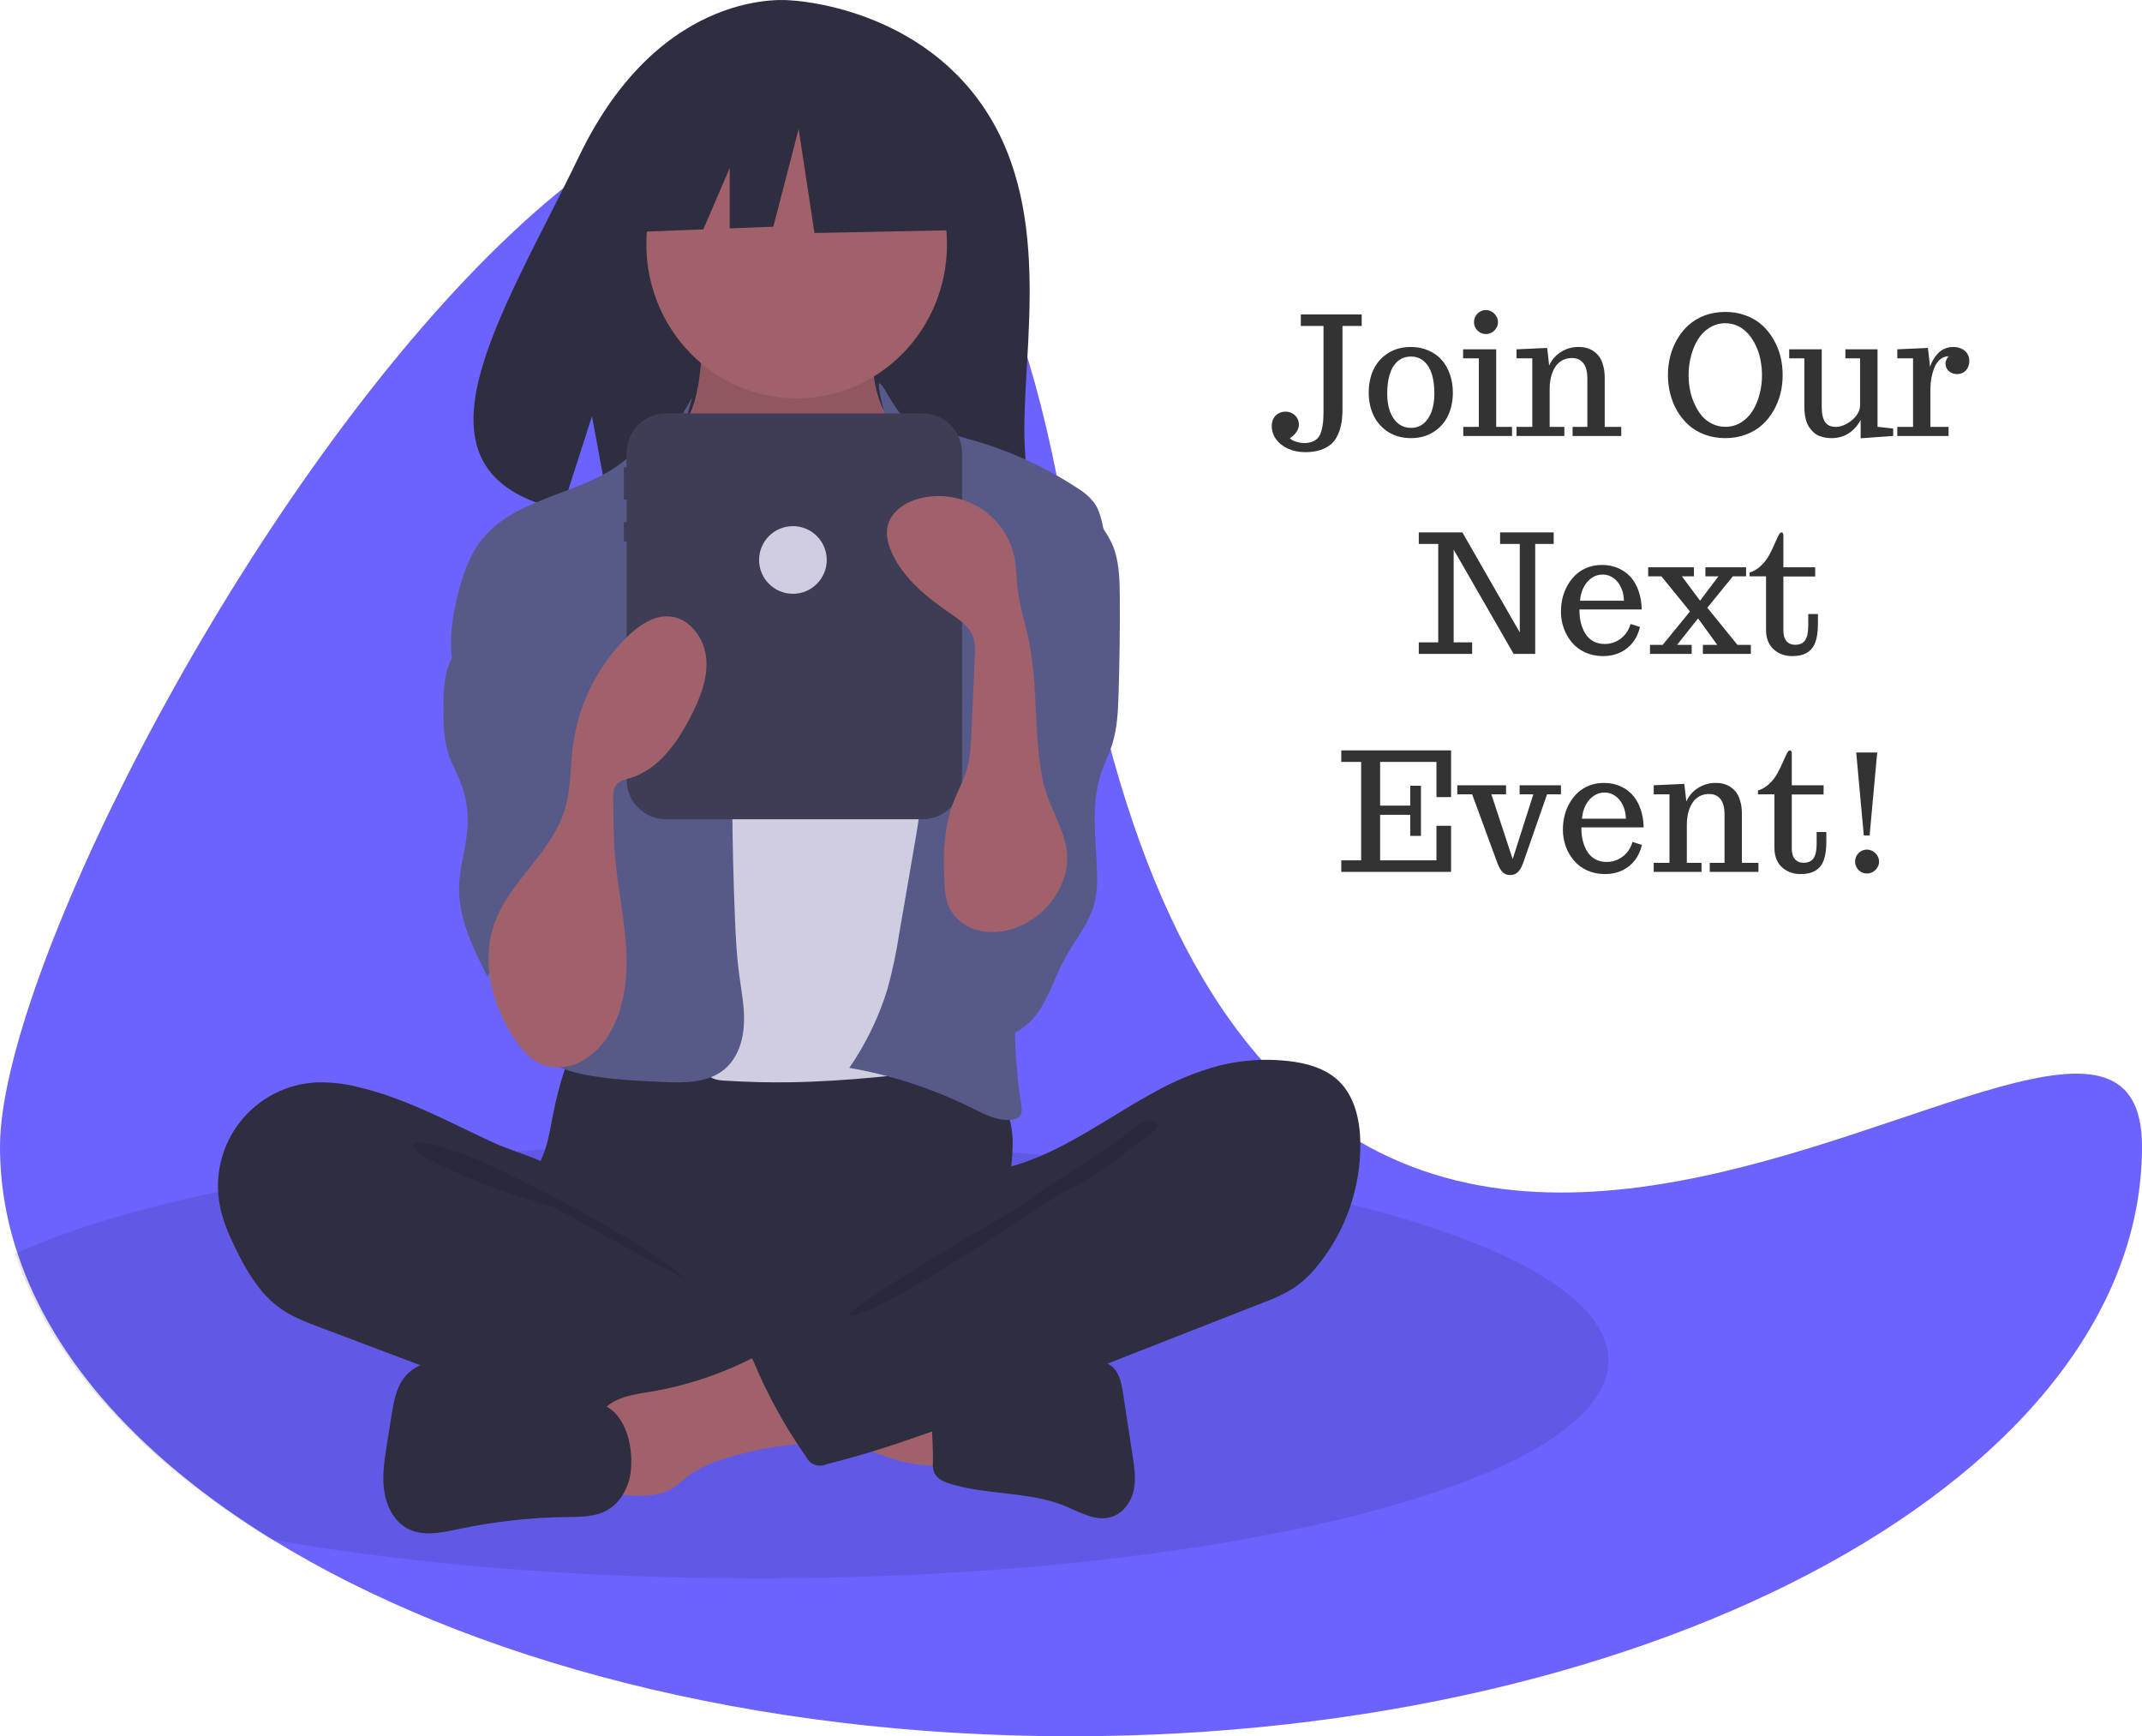 <svg width="285" height="231" viewBox="0 0 285 231" fill="none" xmlns="http://www.w3.org/2000/svg">
<path d="M285 152.563C285 195.884 221.199 231 142.5 231C100.221 231 62.242 220.867 36.148 204.768C19.121 194.267 7.151 181.225 2.349 166.811C0.799 162.221 0.006 157.408 0 152.563C0 109.246 118.089 -86.151 142.5 74.13C166.911 234.411 285 109.246 285 152.563Z" fill="#6C63FF"/>
<path opacity="0.1" d="M214 181C214 197.015 163.296 210 100.745 210C76.653 210 54.319 208.074 35.964 204.789C18.854 194.275 6.825 181.216 2 166.786C21.418 157.96 58.363 152 100.745 152C163.296 152 214 164.985 214 181Z" fill="black"/>
<path d="M131.857 15.825C122.934 0.759 105.28 0.057 105.28 0.057C105.28 0.057 88.076 -2.141 77.041 20.804C66.754 42.192 52.558 62.842 74.755 67.848L78.764 55.379L81.248 68.776C84.408 69.004 87.578 69.058 90.745 68.939C114.516 68.172 137.154 69.163 136.425 60.64C135.456 49.309 140.444 30.322 131.857 15.825Z" fill="#2F2E41"/>
<path d="M73.619 148.087C73.287 149.767 73.041 151.475 72.477 153.09C71.916 154.693 71.052 156.175 70.539 157.795C68.907 162.957 71.17 168.713 74.785 172.698C77.92 176.14 81.967 178.585 86.437 179.738C89.698 180.573 93.089 180.693 96.45 180.809C105.757 181.13 115.303 181.418 124.122 178.374C126.908 177.389 129.599 176.145 132.161 174.658C132.97 174.265 133.683 173.694 134.247 172.986C134.92 172.012 135.006 170.748 135 169.557C134.98 165.543 134.18 161.549 134.37 157.538C134.475 155.317 134.884 153.098 134.683 150.884C134.227 145.862 130.308 141.367 125.462 140.308C122.96 139.761 120.366 140.059 117.819 140.308C111.208 140.955 104.568 141.257 97.927 141.214C91.141 141.17 84.397 140.115 77.645 140.005C75.648 139.973 75.689 140.599 75.053 142.566C74.467 144.376 73.988 146.219 73.619 148.087Z" fill="#2F2E41"/>
<path d="M92.939 51.078C92.62 52.774 92.274 54.532 91.27 55.926C90.114 57.529 88.23 58.446 86.987 59.98C85.116 62.29 85.008 65.541 85.001 68.531C84.993 71.286 85.049 74.224 86.562 76.511C87.545 77.995 89.04 79.035 90.501 80.035C96.178 83.917 102.313 87.869 109.158 87.997C111.995 88.05 115.036 87.307 116.902 85.139C117.708 84.121 118.341 82.974 118.777 81.745C120.527 77.367 121.588 72.737 121.921 68.024C122.077 65.807 122.062 63.526 121.322 61.433C120.491 59.081 118.809 57.145 117.698 54.914C116.384 52.262 115.904 49.264 116.321 46.326C116.377 46.119 116.36 45.9 116.273 45.704C116.182 45.599 116.068 45.517 115.94 45.465C115.812 45.412 115.674 45.391 115.537 45.401L101.964 44.41C100.7 44.346 99.441 44.2 98.196 43.972C97.464 43.821 95.531 42.767 94.834 43.047C93.542 43.566 93.203 49.671 92.939 51.078Z" fill="#A0616A"/>
<path opacity="0.1" d="M92.939 51.257C92.62 52.991 92.274 54.788 91.27 56.213C90.114 57.852 88.23 58.789 86.987 60.358C85.116 62.719 85.008 66.042 85.001 69.099C84.993 71.915 85.049 74.918 86.562 77.256C87.545 78.773 89.04 79.836 90.501 80.858C96.178 84.826 102.313 88.866 109.158 88.997C111.995 89.052 115.036 88.292 116.902 86.076C117.708 85.035 118.341 83.862 118.777 82.606C120.527 78.131 121.588 73.398 121.921 68.581C122.077 66.314 122.062 63.982 121.322 61.843C120.491 59.438 118.809 57.459 117.698 55.179C116.384 52.468 115.904 49.404 116.321 46.4C116.377 46.189 116.36 45.964 116.273 45.764C116.182 45.657 116.068 45.573 115.94 45.52C115.812 45.466 115.674 45.444 115.537 45.455L101.964 44.441C100.7 44.376 99.441 44.227 98.196 43.994C97.464 43.84 95.531 42.762 94.834 43.048C93.542 43.579 93.203 49.819 92.939 51.257Z" fill="black"/>
<path d="M106 53C117.046 53 126 43.822 126 32.5C126 21.178 117.046 12 106 12C94.954 12 86 21.178 86 32.5C86 43.822 94.954 53 106 53Z" fill="#A0616A"/>
<path d="M96.226 77.608C97.268 78.719 98.373 79.818 99.739 80.469C101.097 81.117 102.628 81.278 104.127 81.321C107.732 81.424 111.64 80.751 114.147 78.109C117.38 74.704 117.273 69.211 119.807 65.239C120.011 64.878 120.29 64.568 120.624 64.328C121.049 64.093 121.529 63.98 122.012 64.003C125.212 63.972 128 66.088 130.516 68.104C131.643 69.007 132.798 69.943 133.509 71.212C134.006 72.201 134.347 73.265 134.518 74.363C135.767 80.575 136.171 86.927 136.572 93.254C136.794 96.75 137.016 100.248 136.999 103.751C136.945 115.29 134.314 126.636 131.697 137.863C131.36 139.309 130.899 140.926 129.608 141.619C129.033 141.883 128.415 142.037 127.785 142.073C120.291 142.97 112.781 143.868 105.236 143.987C102.291 144.033 99.348 143.96 96.406 143.769C95.9 143.762 95.398 143.673 94.919 143.504C94.269 143.186 93.711 142.703 93.298 142.101C89.216 136.858 88.975 129.611 89.002 122.919C89.065 106.557 89.639 90.208 90.722 73.872C90.812 72.524 90.831 70.886 89.878 69.826C91.594 72.626 93.981 75.216 96.226 77.608Z" fill="#D0CDE1"/>
<path d="M90.999 54.8C90.321 56.031 85.32 59.089 84.354 60.109C78.96 65.811 69.114 65.597 64.181 71.704C62.445 73.853 61.543 76.552 60.88 79.236C59.942 83.032 59.441 87.172 61.012 90.751C62.524 94.196 65.707 96.577 67.869 99.653C70.242 103.031 71.308 107.133 72.331 111.135C73.086 114.091 73.847 117.119 73.553 120.156C73.219 123.608 71.552 126.77 70.569 130.095C69.585 133.421 69.415 137.381 71.69 139.995C73.361 141.915 75.982 142.676 78.487 143.104C81.685 143.651 84.934 143.806 88.175 143.95C91.039 144.077 94.195 144.101 96.397 142.26C98.134 140.808 98.889 138.451 98.987 136.185C99.085 133.919 98.614 131.673 98.32 129.424C98.015 127.093 97.897 124.741 97.799 122.392C97.359 111.851 97.299 101.304 97.619 90.75C97.686 88.554 97.766 86.331 97.299 84.184C96.685 81.361 95.164 78.838 93.894 76.244C91.374 71.095 90.182 66.093 90.572 60.37C90.956 54.722 93.413 50.418 90.999 54.8Z" fill="#575A89"/>
<path d="M119.969 55.207C121.007 56.276 124.532 56.628 125.851 57.316C127.063 57.948 128.405 58.279 129.718 58.658C134.531 60.049 139.11 62.155 143.301 64.905C144.172 65.416 144.942 66.082 145.573 66.872C146.311 67.901 146.579 69.185 146.829 70.428C147.475 73.635 148.125 76.881 147.979 80.15C147.825 83.62 146.782 86.981 145.748 90.296L141.881 102.683C138.996 111.929 136.091 121.266 135.279 130.919C134.83 136.269 135.03 141.654 135.874 146.956C135.959 147.489 136.03 148.1 135.679 148.51C135.425 148.762 135.089 148.916 134.732 148.946C132.866 149.238 131.061 148.285 129.37 147.441C124.203 144.864 118.688 143.056 113 142.073C115.223 138.854 116.938 135.312 118.084 131.57C118.736 129.194 119.249 126.781 119.621 124.346L121.419 113.921C122.079 110.099 122.739 106.266 122.962 102.394C123.098 100.942 123.014 99.478 122.712 98.051C122.367 96.675 121.682 95.414 121.069 94.135C118.105 87.956 116.714 80.905 117.88 74.15C118.391 71.194 119.383 68.233 118.969 65.262C118.571 62.405 118.985 60.185 118.253 57.357C115.25 45.748 118.018 53.197 119.969 55.207Z" fill="#575A89"/>
<path d="M63.81 81.254C62.448 84.066 60.169 86.462 59.394 89.487C59.092 90.901 58.963 92.346 59.009 93.79C58.991 95.968 58.979 98.189 59.651 100.261C60.084 101.595 60.788 102.826 61.295 104.133C62.002 105.961 62.317 107.915 62.22 109.87C62.083 112.579 61.157 115.209 61.085 117.92C60.971 122.185 62.955 126.193 64.889 130C65.376 128.8 66.121 127.721 67.071 126.838C68.022 125.954 69.154 125.288 70.39 124.886C71.626 124.483 72.936 124.354 74.228 124.508C75.519 124.661 76.761 125.093 77.867 125.774C78.378 125.305 78.432 124.535 78.452 123.845C78.595 118.898 78.733 113.95 78.866 109.003C79.076 101.352 79.275 93.598 77.505 86.149C76.706 82.786 75.463 79.436 73.184 76.827C71.984 75.453 67.91 71.835 65.94 73.374C65.054 74.066 65.261 75.95 65.121 76.904C64.909 78.411 64.467 79.878 63.81 81.254Z" fill="#575A89"/>
<path d="M148.309 73.245C148.943 75.254 148.981 77.401 148.994 79.512C149.02 83.817 148.964 88.121 148.826 92.425C148.755 94.629 148.658 96.862 148.001 98.963C147.568 100.349 146.899 101.648 146.452 103.029C145.111 107.167 145.843 111.655 145.958 116.011C146.04 117.421 145.921 118.835 145.607 120.21C144.9 122.911 142.998 125.092 141.671 127.539C140.41 129.863 139.65 132.467 138.144 134.635C136.639 136.803 134.033 138.52 131.507 137.855C129.593 137.351 128.233 135.628 127.292 133.859C125.239 129.97 124.537 125.491 125.3 121.146C126.244 115.859 129.297 111.17 130.398 105.915C131.91 98.698 129.612 91.252 129.681 83.874C129.649 82.717 129.804 81.563 130.137 80.457C130.715 78.772 131.955 77.426 133.101 76.075C134.533 74.385 135.863 72.61 137.085 70.757C137.905 69.513 139.019 66.313 140.474 66.047C143.721 65.453 147.503 70.693 148.309 73.245Z" fill="#575A89"/>
<path d="M47.535 144.599C45.732 144.145 43.874 143.948 42.015 144.012C40.063 144.12 38.156 144.643 36.421 145.546C34.686 146.449 33.163 147.712 31.953 149.25C30.743 150.788 29.875 152.566 29.404 154.467C28.934 156.367 28.873 158.346 29.226 160.271C29.61 162.367 30.472 164.344 31.413 166.255C32.877 169.23 34.632 172.197 37.342 174.103C38.927 175.218 40.762 175.913 42.575 176.597L56.847 181.98C58.947 182.772 61.047 183.564 63.167 184.298C73.819 187.985 84.925 190.196 96.176 190.869C99.603 191.073 103.082 191.13 106.425 190.349C107.219 190.163 108.065 189.887 108.524 189.213C108.796 188.739 108.957 188.208 108.993 187.662L109.872 181.507C109.995 180.64 110.114 179.728 109.797 178.912C109.395 177.877 108.386 177.226 107.425 176.673C98.042 171.278 87.086 168.301 79.188 160.895C77.329 159.152 75.773 156.388 73.514 155.204C70.953 153.861 67.936 153.095 65.288 151.857C59.499 149.152 53.808 146.043 47.535 144.599Z" fill="#2F2E41"/>
<path opacity="0.1" d="M61.323 153.431C66.315 155.032 87.388 166.125 91 169.997C90.516 170.176 74.089 160.752 73.596 160.6C69.115 159.224 64.61 157.838 60.355 155.824C59.499 155.418 54.794 153.513 55.007 152.408C55.248 151.16 60.437 153.147 61.323 153.431Z" fill="black"/>
<path d="M124.927 194.99C125.217 195.012 125.504 194.922 125.736 194.737C125.838 194.599 125.913 194.44 125.956 194.271C126 194.102 126.011 193.925 125.989 193.751C125.981 190.758 125.973 187.765 125.966 184.772C123.529 183.541 120.803 183.147 118.128 182.768L105.644 181C105.931 181.041 103.693 186.697 104.036 187.452C104.641 188.783 109.264 189.963 110.569 190.591C115.105 192.776 119.819 195.178 124.927 194.99Z" fill="#A0616A"/>
<path d="M86.506 185.167C84.206 185.547 81.64 185.884 80.15 187.743C78.262 190.1 79.066 193.615 79.967 196.536C80.101 197.126 80.369 197.675 80.75 198.135C81.365 198.765 82.307 198.858 83.169 198.914C85.266 199.052 87.498 199.16 89.331 198.092C90.198 197.586 90.916 196.847 91.724 196.244C93.076 195.311 94.561 194.605 96.125 194.155C99 193.216 101.96 192.582 104.959 192.264C106.134 192.14 107.333 192.06 108.438 191.627C109.544 191.195 110.568 190.337 110.889 189.156C111.314 187.596 110.44 186.005 109.603 184.636C108.56 182.932 107.454 181.137 105.899 179.882C103.629 178.051 102.506 179.456 100.22 180.628C95.894 182.846 91.271 184.376 86.506 185.167Z" fill="#A0616A"/>
<path d="M79.781 186.732L64.671 182.124C62.834 181.564 60.965 180.999 59.049 181C57.133 181.001 55.128 181.65 53.885 183.155C52.713 184.573 52.378 186.513 52.086 188.352L51.461 192.287C51.144 194.287 50.825 196.325 51.111 198.329C51.397 200.334 52.389 202.337 54.113 203.308C56.204 204.485 58.766 203.91 61.1 203.417C65.813 202.423 70.608 201.893 75.418 201.833C77.227 201.811 79.124 201.834 80.722 200.96C82.621 199.921 83.758 197.725 83.953 195.516C84.251 192.155 83.165 187.764 79.781 186.732Z" fill="#2F2E41"/>
<path d="M130.508 183.873C132.498 183.548 134.255 182.492 136.163 181.869C138.847 180.992 141.757 180.992 144.601 181.002C145.645 181.005 146.757 181.027 147.626 181.567C148.879 182.345 149.2 183.903 149.413 185.293C149.842 188.089 150.27 190.885 150.699 193.681C150.941 195.259 151.181 196.879 150.804 198.433C150.427 199.987 149.291 201.486 147.638 201.887C145.63 202.374 143.662 201.177 141.766 200.391C137.028 198.426 131.52 198.928 126.579 197.46C125.662 197.187 124.68 196.771 124.306 195.943C124.137 195.478 124.077 194.983 124.129 194.494C124.214 191.798 123.604 188.116 124.474 185.539C125.257 183.222 128.286 183.873 130.508 183.873Z" fill="#2F2E41"/>
<path d="M162.206 141.774C165.188 141.03 168.279 140.82 171.336 141.154C173.776 141.421 176.291 142.096 178.073 143.775C180.242 145.819 180.939 148.98 180.997 151.95C181.092 157.865 179.118 163.63 175.412 168.26C174.507 169.431 173.431 170.461 172.219 171.315C170.912 172.128 169.519 172.795 168.065 173.305L135.819 185.947C127.336 189.273 118.823 192.608 109.975 194.801C109.733 194.917 109.47 194.984 109.202 194.997C108.933 195.011 108.665 194.971 108.413 194.88C108.16 194.789 107.928 194.649 107.731 194.467C107.534 194.286 107.375 194.067 107.264 193.824C104.439 189.813 102.069 185.503 100.197 180.974C100.108 180.866 100.047 180.739 100.018 180.603C99.99 180.467 99.995 180.326 100.032 180.192C100.07 180.058 100.14 179.935 100.235 179.833C100.331 179.732 100.45 179.655 100.582 179.609L123.39 166.583C125.024 165.65 126.675 164.703 128.032 163.404C129.018 162.454 129.825 161.337 130.415 160.105C130.888 159.124 130.932 156.808 131.536 156.082C132.127 155.372 134.15 155.315 135.084 155.036C136.401 154.635 137.692 154.15 138.947 153.584C144.048 151.316 148.592 148.019 153.483 145.363C156.226 143.804 159.157 142.598 162.206 141.774Z" fill="#2F2E41"/>
<path opacity="0.1" d="M149.071 151.47C145.21 154.381 140.211 157.057 136.384 160.045C135.078 161.065 113.308 173.351 113 174.983C116.57 175.587 139.311 159.617 142.565 158.023C145.818 156.43 148.702 154.182 151.56 151.952C152.289 151.383 155.376 149.674 153.285 149.039C152.107 148.681 149.941 150.888 149.071 151.47Z" fill="black"/>
<path d="M122.767 55H88.604C87.216 55 85.885 55.553 84.904 56.537C83.923 57.521 83.371 58.855 83.371 60.247V62.168H83V66.465H83.371V69.472H83V72.05H83.371V103.753C83.371 105.145 83.923 106.479 84.904 107.463C85.885 108.447 87.216 109 88.604 109H122.767C124.155 109 125.486 108.447 126.467 107.463C127.449 106.479 128 105.145 128 103.753V60.247C128 58.855 127.449 57.521 126.467 56.537C125.486 55.553 124.155 55 122.767 55Z" fill="#3F3D56"/>
<path d="M128.158 14.226L110.474 5L86.052 8.774L81 31L93.578 30.518L97.091 22.353V30.384L102.895 30.161L106.263 17.161L108.368 31L129 30.581L128.158 14.226Z" fill="#2F2E41"/>
<path d="M68.442 138.179C69.299 139.467 70.303 140.726 71.68 141.421C73.401 142.289 75.524 142.134 77.247 141.271C78.955 140.349 80.353 138.939 81.264 137.218C83.15 133.867 83.54 129.858 83.305 126.015C83.069 122.172 82.254 118.388 81.893 114.555C81.631 111.768 81.609 108.965 81.588 106.166C81.584 105.578 81.593 104.945 81.939 104.47C82.356 103.896 83.121 103.738 83.798 103.535C87.603 102.398 90.129 98.809 91.94 95.254C93.149 92.88 94.201 90.285 93.967 87.629C93.734 84.972 91.836 82.295 89.2 82.024C87.026 81.8 85.018 83.19 83.45 84.721C79.494 88.609 76.952 93.722 76.232 99.239C75.888 101.94 75.986 104.715 75.256 107.338C73.697 112.938 68.819 116.371 66.388 121.41C63.709 126.963 65.188 133.266 68.442 138.179Z" fill="#A0616A"/>
<path d="M141.238 117.682C140.67 118.986 139.844 120.164 138.808 121.148C137.772 122.131 136.547 122.899 135.205 123.407C133.537 124.069 131.697 124.18 129.96 123.724C129.099 123.488 128.304 123.059 127.638 122.471C126.971 121.882 126.452 121.15 126.118 120.331C125.853 119.505 125.707 118.647 125.686 117.782C125.436 113.991 125.532 110.084 126.927 106.544C127.465 105.178 128.19 103.883 128.614 102.479C129.098 100.878 129.176 99.188 129.25 97.518L129.708 87.175C129.784 86.424 129.731 85.666 129.552 84.932C129.095 83.435 127.679 82.463 126.379 81.57C123.24 79.415 120.139 76.9 118.618 73.436C118.152 72.376 117.845 71.198 118.082 70.066C118.51 68.012 120.609 66.683 122.684 66.235C124.041 65.942 125.445 65.923 126.81 66.18C128.175 66.436 129.473 66.963 130.626 67.729C131.779 68.494 132.764 69.483 133.52 70.634C134.276 71.785 134.788 73.075 135.026 74.427C135.231 75.594 135.228 76.787 135.349 77.966C135.603 80.466 136.407 82.876 136.91 85.34C138.149 91.408 137.507 97.681 138.732 103.749C139.756 108.822 143.618 112.132 141.238 117.682Z" fill="#A0616A"/>
<path d="M105.5 79C107.985 79 110 76.985 110 74.5C110 72.015 107.985 70 105.5 70C103.015 70 101 72.015 101 74.5C101 76.985 103.015 79 105.5 79Z" fill="#D0CDE1"/>
<path d="M173.681 60.159C172.821 60.159 172.051 60.002 171.371 59.687C170.691 59.379 170.161 58.96 169.781 58.43C169.402 57.9 169.212 57.316 169.212 56.679C169.212 56.292 169.291 55.955 169.448 55.669C169.613 55.375 169.835 55.153 170.114 55.003C170.394 54.845 170.701 54.767 171.038 54.767C171.353 54.767 171.647 54.838 171.919 54.981C172.191 55.125 172.41 55.329 172.574 55.594C172.739 55.852 172.821 56.149 172.821 56.485C172.821 56.843 172.703 57.187 172.467 57.517C172.238 57.839 171.958 58.097 171.629 58.29C171.758 58.476 172.019 58.63 172.413 58.752C172.814 58.881 173.197 58.945 173.562 58.945C173.978 58.945 174.343 58.877 174.658 58.741C174.973 58.612 175.224 58.43 175.41 58.193C175.582 57.978 175.718 57.688 175.818 57.323C175.926 56.951 176.001 56.546 176.044 56.109C176.08 55.665 176.098 55.182 176.098 54.659V43.369H173.079V41.833H181.179V43.369H178.622V54.369C178.622 55.071 178.579 55.69 178.493 56.227C178.407 56.758 178.257 57.27 178.042 57.764C177.82 58.279 177.526 58.705 177.161 59.042C176.796 59.379 176.323 59.647 175.743 59.848C175.142 60.055 174.454 60.159 173.681 60.159ZM187.742 58.29C186.618 58.29 185.63 58.032 184.777 57.517C183.925 56.994 183.266 56.274 182.801 55.357C182.342 54.441 182.113 53.399 182.113 52.231C182.113 51.071 182.332 50.036 182.769 49.127C183.213 48.217 183.861 47.498 184.713 46.968C185.572 46.431 186.575 46.162 187.721 46.162C188.566 46.162 189.343 46.316 190.052 46.624C190.768 46.932 191.366 47.362 191.846 47.913C192.318 48.457 192.68 49.102 192.931 49.847C193.181 50.584 193.307 51.379 193.307 52.231C193.307 53.384 193.088 54.416 192.651 55.325C192.215 56.227 191.574 56.944 190.729 57.474C189.883 58.018 188.888 58.29 187.742 58.29ZM187.742 56.926C188.372 56.926 188.92 56.74 189.386 56.367C189.858 55.988 190.22 55.454 190.471 54.767C190.721 54.079 190.847 53.281 190.847 52.371C190.847 51.376 190.739 50.523 190.524 49.815C190.31 49.098 189.969 48.525 189.504 48.096C189.024 47.659 188.43 47.44 187.721 47.44C187.026 47.44 186.435 47.655 185.948 48.085C185.461 48.515 185.11 49.102 184.896 49.847C184.681 50.563 184.573 51.404 184.573 52.371C184.573 53.281 184.699 54.079 184.949 54.767C185.207 55.454 185.576 55.988 186.056 56.367C186.535 56.74 187.098 56.926 187.742 56.926ZM197.711 44.443C197.424 44.443 197.16 44.372 196.916 44.228C196.673 44.085 196.479 43.892 196.336 43.648C196.193 43.405 196.121 43.144 196.121 42.864C196.121 42.571 196.193 42.302 196.336 42.059C196.479 41.808 196.673 41.611 196.916 41.468C197.16 41.325 197.424 41.253 197.711 41.253C197.99 41.253 198.252 41.328 198.495 41.478C198.746 41.622 198.943 41.819 199.086 42.069C199.236 42.313 199.312 42.578 199.312 42.864C199.312 43.144 199.236 43.405 199.086 43.648C198.943 43.892 198.746 44.085 198.495 44.228C198.252 44.372 197.99 44.443 197.711 44.443ZM194.692 58V56.797H196.766V47.677H194.671V46.474H199.075V56.797H201.181V58H194.692ZM201.782 56.797H203.877V47.677H201.782V46.474L205.854 46.291L206.122 48.633C206.344 48.117 206.659 47.673 207.067 47.301C207.476 46.928 207.93 46.645 208.432 46.452C208.933 46.259 209.438 46.162 209.946 46.162C210.19 46.162 210.405 46.173 210.591 46.194C210.784 46.216 210.995 46.262 211.225 46.334C211.482 46.413 211.708 46.513 211.901 46.635C212.102 46.757 212.306 46.921 212.514 47.129C212.729 47.351 212.904 47.605 213.04 47.892C213.176 48.171 213.291 48.518 213.384 48.934C213.47 49.349 213.513 49.818 213.513 50.341V56.797H215.715V58H209.237V56.797H211.203V50.362C211.203 49.453 211.024 48.773 210.666 48.321C210.308 47.863 209.803 47.634 209.151 47.634C208.75 47.634 208.378 47.709 208.034 47.859C207.698 48.01 207.415 48.217 207.186 48.482C206.964 48.74 206.774 49.048 206.616 49.406C206.466 49.757 206.358 50.126 206.294 50.513C206.222 50.871 206.187 51.268 206.187 51.705V56.797H208.142V58H201.782V56.797ZM229.562 58.29C228.588 58.29 227.678 58.136 226.833 57.828C225.988 57.513 225.261 57.08 224.652 56.528C224.065 55.991 223.56 55.365 223.138 54.648C222.722 53.925 222.418 53.162 222.225 52.36C222.024 51.565 221.924 50.745 221.924 49.9C221.924 48.153 222.328 46.574 223.138 45.163C223.567 44.418 224.079 43.781 224.674 43.251C225.275 42.714 225.984 42.288 226.801 41.973C227.66 41.658 228.58 41.5 229.562 41.5C230.535 41.5 231.445 41.658 232.29 41.973C233.142 42.288 233.869 42.721 234.471 43.273C235.058 43.81 235.559 44.44 235.975 45.163C236.39 45.879 236.698 46.638 236.898 47.44C237.092 48.242 237.188 49.062 237.188 49.9C237.188 51.648 236.784 53.227 235.975 54.638C235.545 55.383 235.033 56.02 234.438 56.55C233.844 57.08 233.139 57.499 232.322 57.807C231.477 58.129 230.557 58.29 229.562 58.29ZM229.562 56.786C230.313 56.786 231.005 56.596 231.635 56.217C232.272 55.83 232.795 55.304 233.203 54.638C233.604 53.993 233.909 53.266 234.116 52.457C234.331 51.641 234.438 50.796 234.438 49.922C234.438 49.22 234.37 48.536 234.234 47.87C234.105 47.204 233.905 46.585 233.633 46.012C233.038 44.751 232.254 43.878 231.28 43.391C230.757 43.133 230.185 43.004 229.562 43.004C228.81 43.004 228.118 43.197 227.488 43.584C226.858 43.964 226.335 44.486 225.92 45.152C225.519 45.804 225.211 46.538 224.996 47.355C224.781 48.164 224.674 49.005 224.674 49.879C224.674 51.361 224.946 52.672 225.49 53.81C225.777 54.426 226.11 54.953 226.489 55.39C226.876 55.819 227.327 56.156 227.843 56.399C228.373 56.657 228.946 56.786 229.562 56.786ZM247.565 55.884C246.663 57.488 245.37 58.29 243.688 58.29C243.43 58.29 243.186 58.272 242.957 58.236C242.728 58.2 242.47 58.136 242.184 58.043C241.654 57.878 241.17 57.484 240.733 56.861C240.526 56.568 240.365 56.188 240.25 55.723C240.135 55.25 240.078 54.72 240.078 54.133V47.677H238.059V46.474H242.388V54.111C242.388 55.057 242.538 55.741 242.839 56.163C243.14 56.586 243.612 56.797 244.257 56.797C244.715 56.797 245.195 56.661 245.696 56.389C246.205 56.117 246.631 55.758 246.975 55.315C247.318 54.87 247.49 54.423 247.49 53.972V47.677H245.535V46.474H249.811V56.786L251.895 57.012V58L247.565 58.312V55.884ZM252.442 56.797H254.537V47.677H252.442V46.474L256.514 46.291L256.804 48.805C256.983 48.196 257.309 47.623 257.781 47.086C258.032 46.8 258.34 46.574 258.705 46.409C259.077 46.245 259.475 46.162 259.897 46.162C260.291 46.162 260.649 46.237 260.972 46.388C261.294 46.531 261.548 46.742 261.734 47.022C261.928 47.301 262.024 47.63 262.024 48.01C262.024 48.368 261.949 48.683 261.799 48.955C261.656 49.22 261.459 49.424 261.208 49.567C260.957 49.703 260.682 49.772 260.381 49.772C259.958 49.772 259.597 49.639 259.296 49.374C259.002 49.109 258.855 48.765 258.855 48.343C258.855 48.207 258.888 48.06 258.952 47.902C259.024 47.745 259.099 47.616 259.178 47.516L259.296 47.398C258.873 47.398 258.497 47.53 258.168 47.795C257.839 48.053 257.581 48.411 257.395 48.869C257.029 49.757 256.847 50.742 256.847 51.823V56.797H259.264V58H252.442V56.797ZM188.773 87V85.464H191.362V72.369H188.773V70.833H194.574L202.212 84.143V72.369H199.591V70.833H206.724V72.369H204.264V87H201.396L193.414 73.121V85.464H195.874V87H188.773ZM213.298 87.29C212.438 87.29 211.647 87.129 210.924 86.807C210.201 86.477 209.603 86.026 209.13 85.453C208.664 84.894 208.306 84.264 208.056 83.562C207.812 82.861 207.69 82.134 207.69 81.382C207.69 80.73 207.766 80.1 207.916 79.491C208.074 78.882 208.303 78.32 208.604 77.805C209.262 76.68 210.143 75.91 211.246 75.495C211.826 75.273 212.467 75.162 213.169 75.162C213.899 75.162 214.58 75.291 215.21 75.549C215.84 75.807 216.392 76.179 216.864 76.666C217.344 77.167 217.72 77.797 217.992 78.557C218.271 79.316 218.418 80.157 218.433 81.081H210.15V81.167C210.15 82.413 210.415 83.462 210.945 84.314C211.21 84.744 211.565 85.081 212.009 85.324C212.453 85.561 212.958 85.679 213.523 85.679C214.025 85.679 214.508 85.575 214.974 85.367C215.446 85.152 215.854 84.844 216.198 84.443C216.549 84.035 216.8 83.559 216.95 83.015L218.207 83.412C218.021 84.2 217.702 84.887 217.251 85.475C216.8 86.055 216.238 86.502 215.564 86.817C214.891 87.132 214.136 87.29 213.298 87.29ZM216.069 79.921C216.055 79.241 215.919 78.639 215.661 78.116C215.41 77.586 215.07 77.174 214.641 76.881C214.218 76.587 213.749 76.44 213.233 76.44C212.711 76.44 212.231 76.587 211.794 76.881C211.357 77.174 210.999 77.586 210.72 78.116C210.448 78.639 210.283 79.241 210.226 79.921H216.069ZM219.539 87V85.797H221.226L224.856 81.35L221.054 76.677H219.292V75.474H225.383V76.677H223.782L226.199 79.921L228.638 76.677H226.908V75.474H232.322V76.677H230.561L227.166 80.856L231.173 85.797H232.956V87H226.575V85.797H228.487L225.931 82.273L223.138 85.797H225.082V87H219.539ZM238.456 87.29C237.532 87.29 236.741 87.018 236.082 86.474C235.738 86.194 235.466 85.826 235.266 85.367C235.072 84.909 234.976 84.397 234.976 83.831V76.677H232.784V76.172C233.314 76.014 233.805 75.728 234.256 75.312C234.707 74.897 235.076 74.428 235.362 73.905C235.627 73.433 235.864 72.953 236.071 72.466C236.336 71.857 236.515 71.467 236.608 71.295C236.759 70.987 236.891 70.833 237.006 70.833C237.092 70.833 237.16 70.865 237.21 70.93C237.26 70.994 237.285 71.087 237.285 71.209V75.474H241.518V76.698H237.285V83.895C237.285 84.511 237.425 84.981 237.704 85.303C237.983 85.625 238.367 85.786 238.854 85.786C239.448 85.786 239.885 85.593 240.164 85.206C240.451 84.812 240.594 84.157 240.594 83.24V81.693H241.883V83.015C241.883 83.989 241.772 84.787 241.55 85.41C241.328 86.033 240.966 86.502 240.465 86.817C239.964 87.132 239.294 87.29 238.456 87.29ZM178.461 116V114.464H181.104V101.369H178.461V99.833H193.07V106.053H191.126V101.369H183.628V107.181H187.635V104.538H189.063V111.209H187.635V108.405H183.628V114.464H191.126V109.866H193.07V116H178.461ZM200.869 116.419C200.497 116.412 200.182 116.283 199.924 116.032C199.666 115.782 199.437 115.381 199.236 114.829L195.874 105.677H193.897V104.474H200.386V105.677H198.431L201.267 114.303L204.017 105.677H202.19V104.474H207.69V105.677H205.843L202.674 114.765C202.466 115.352 202.226 115.774 201.954 116.032C201.682 116.29 201.342 116.419 200.934 116.419H200.869ZM213.556 116.29C212.696 116.29 211.905 116.129 211.182 115.807C210.458 115.477 209.86 115.026 209.388 114.453C208.922 113.895 208.564 113.264 208.313 112.562C208.07 111.861 207.948 111.134 207.948 110.382C207.948 109.73 208.023 109.1 208.174 108.491C208.331 107.882 208.561 107.32 208.861 106.805C209.52 105.68 210.401 104.91 211.504 104.495C212.084 104.273 212.725 104.162 213.427 104.162C214.157 104.162 214.838 104.291 215.468 104.549C216.098 104.807 216.649 105.179 217.122 105.666C217.602 106.167 217.978 106.798 218.25 107.557C218.529 108.316 218.676 109.157 218.69 110.081H210.408V110.167C210.408 111.413 210.673 112.462 211.203 113.314C211.468 113.744 211.823 114.081 212.267 114.324C212.711 114.561 213.215 114.679 213.781 114.679C214.283 114.679 214.766 114.575 215.231 114.367C215.704 114.152 216.112 113.844 216.456 113.443C216.807 113.035 217.058 112.559 217.208 112.015L218.465 112.412C218.279 113.2 217.96 113.887 217.509 114.475C217.058 115.055 216.495 115.502 215.822 115.817C215.149 116.132 214.394 116.29 213.556 116.29ZM216.327 108.921C216.313 108.241 216.177 107.639 215.919 107.116C215.668 106.586 215.328 106.174 214.898 105.881C214.476 105.587 214.007 105.44 213.491 105.44C212.968 105.44 212.489 105.587 212.052 105.881C211.615 106.174 211.257 106.586 210.978 107.116C210.705 107.639 210.541 108.241 210.483 108.921H216.327ZM220.033 114.797H222.128V105.677H220.033V104.474L224.104 104.291L224.373 106.633C224.595 106.117 224.91 105.673 225.318 105.301C225.727 104.928 226.181 104.646 226.683 104.452C227.184 104.259 227.689 104.162 228.197 104.162C228.441 104.162 228.656 104.173 228.842 104.194C229.035 104.216 229.246 104.262 229.476 104.334C229.733 104.413 229.959 104.513 230.152 104.635C230.353 104.757 230.557 104.921 230.765 105.129C230.979 105.351 231.155 105.605 231.291 105.892C231.427 106.171 231.542 106.518 231.635 106.934C231.721 107.349 231.764 107.818 231.764 108.341V114.797H233.966V116H227.488V114.797H229.454V108.362C229.454 107.453 229.275 106.772 228.917 106.321C228.559 105.863 228.054 105.634 227.402 105.634C227.001 105.634 226.629 105.709 226.285 105.859C225.949 106.01 225.666 106.217 225.437 106.482C225.215 106.74 225.025 107.048 224.867 107.406C224.717 107.757 224.609 108.126 224.545 108.513C224.473 108.871 224.438 109.268 224.438 109.705V114.797H226.393V116H220.033V114.797ZM239.573 116.29C238.649 116.29 237.858 116.018 237.199 115.474C236.855 115.194 236.583 114.826 236.383 114.367C236.189 113.909 236.093 113.397 236.093 112.831V105.677H233.901V105.172C234.431 105.014 234.922 104.728 235.373 104.312C235.824 103.897 236.193 103.428 236.479 102.905C236.744 102.433 236.981 101.953 237.188 101.466C237.453 100.857 237.632 100.467 237.726 100.295C237.876 99.987 238.008 99.833 238.123 99.833C238.209 99.833 238.277 99.865 238.327 99.93C238.377 99.994 238.402 100.087 238.402 100.209V104.474H242.635V105.698H238.402V112.896C238.402 113.511 238.542 113.98 238.821 114.303C239.101 114.625 239.484 114.786 239.971 114.786C240.565 114.786 241.002 114.593 241.281 114.206C241.568 113.812 241.711 113.157 241.711 112.24V110.693H243V112.015C243 112.989 242.889 113.787 242.667 114.41C242.445 115.033 242.083 115.502 241.582 115.817C241.081 116.132 240.411 116.29 239.573 116.29ZM247.984 111.155L246.975 100.112H249.768L248.758 111.155H247.984ZM248.403 116.215C248.117 116.215 247.852 116.143 247.608 116C247.372 115.857 247.182 115.663 247.039 115.42C246.896 115.176 246.824 114.915 246.824 114.636C246.824 114.342 246.896 114.074 247.039 113.83C247.182 113.587 247.372 113.393 247.608 113.25C247.852 113.107 248.117 113.035 248.403 113.035C248.683 113.035 248.948 113.11 249.198 113.261C249.449 113.404 249.646 113.597 249.789 113.841C249.939 114.084 250.015 114.349 250.015 114.636C250.015 114.915 249.939 115.176 249.789 115.42C249.646 115.663 249.449 115.857 249.198 116C248.948 116.143 248.683 116.215 248.403 116.215Z" fill="#333333"/>
</svg>
